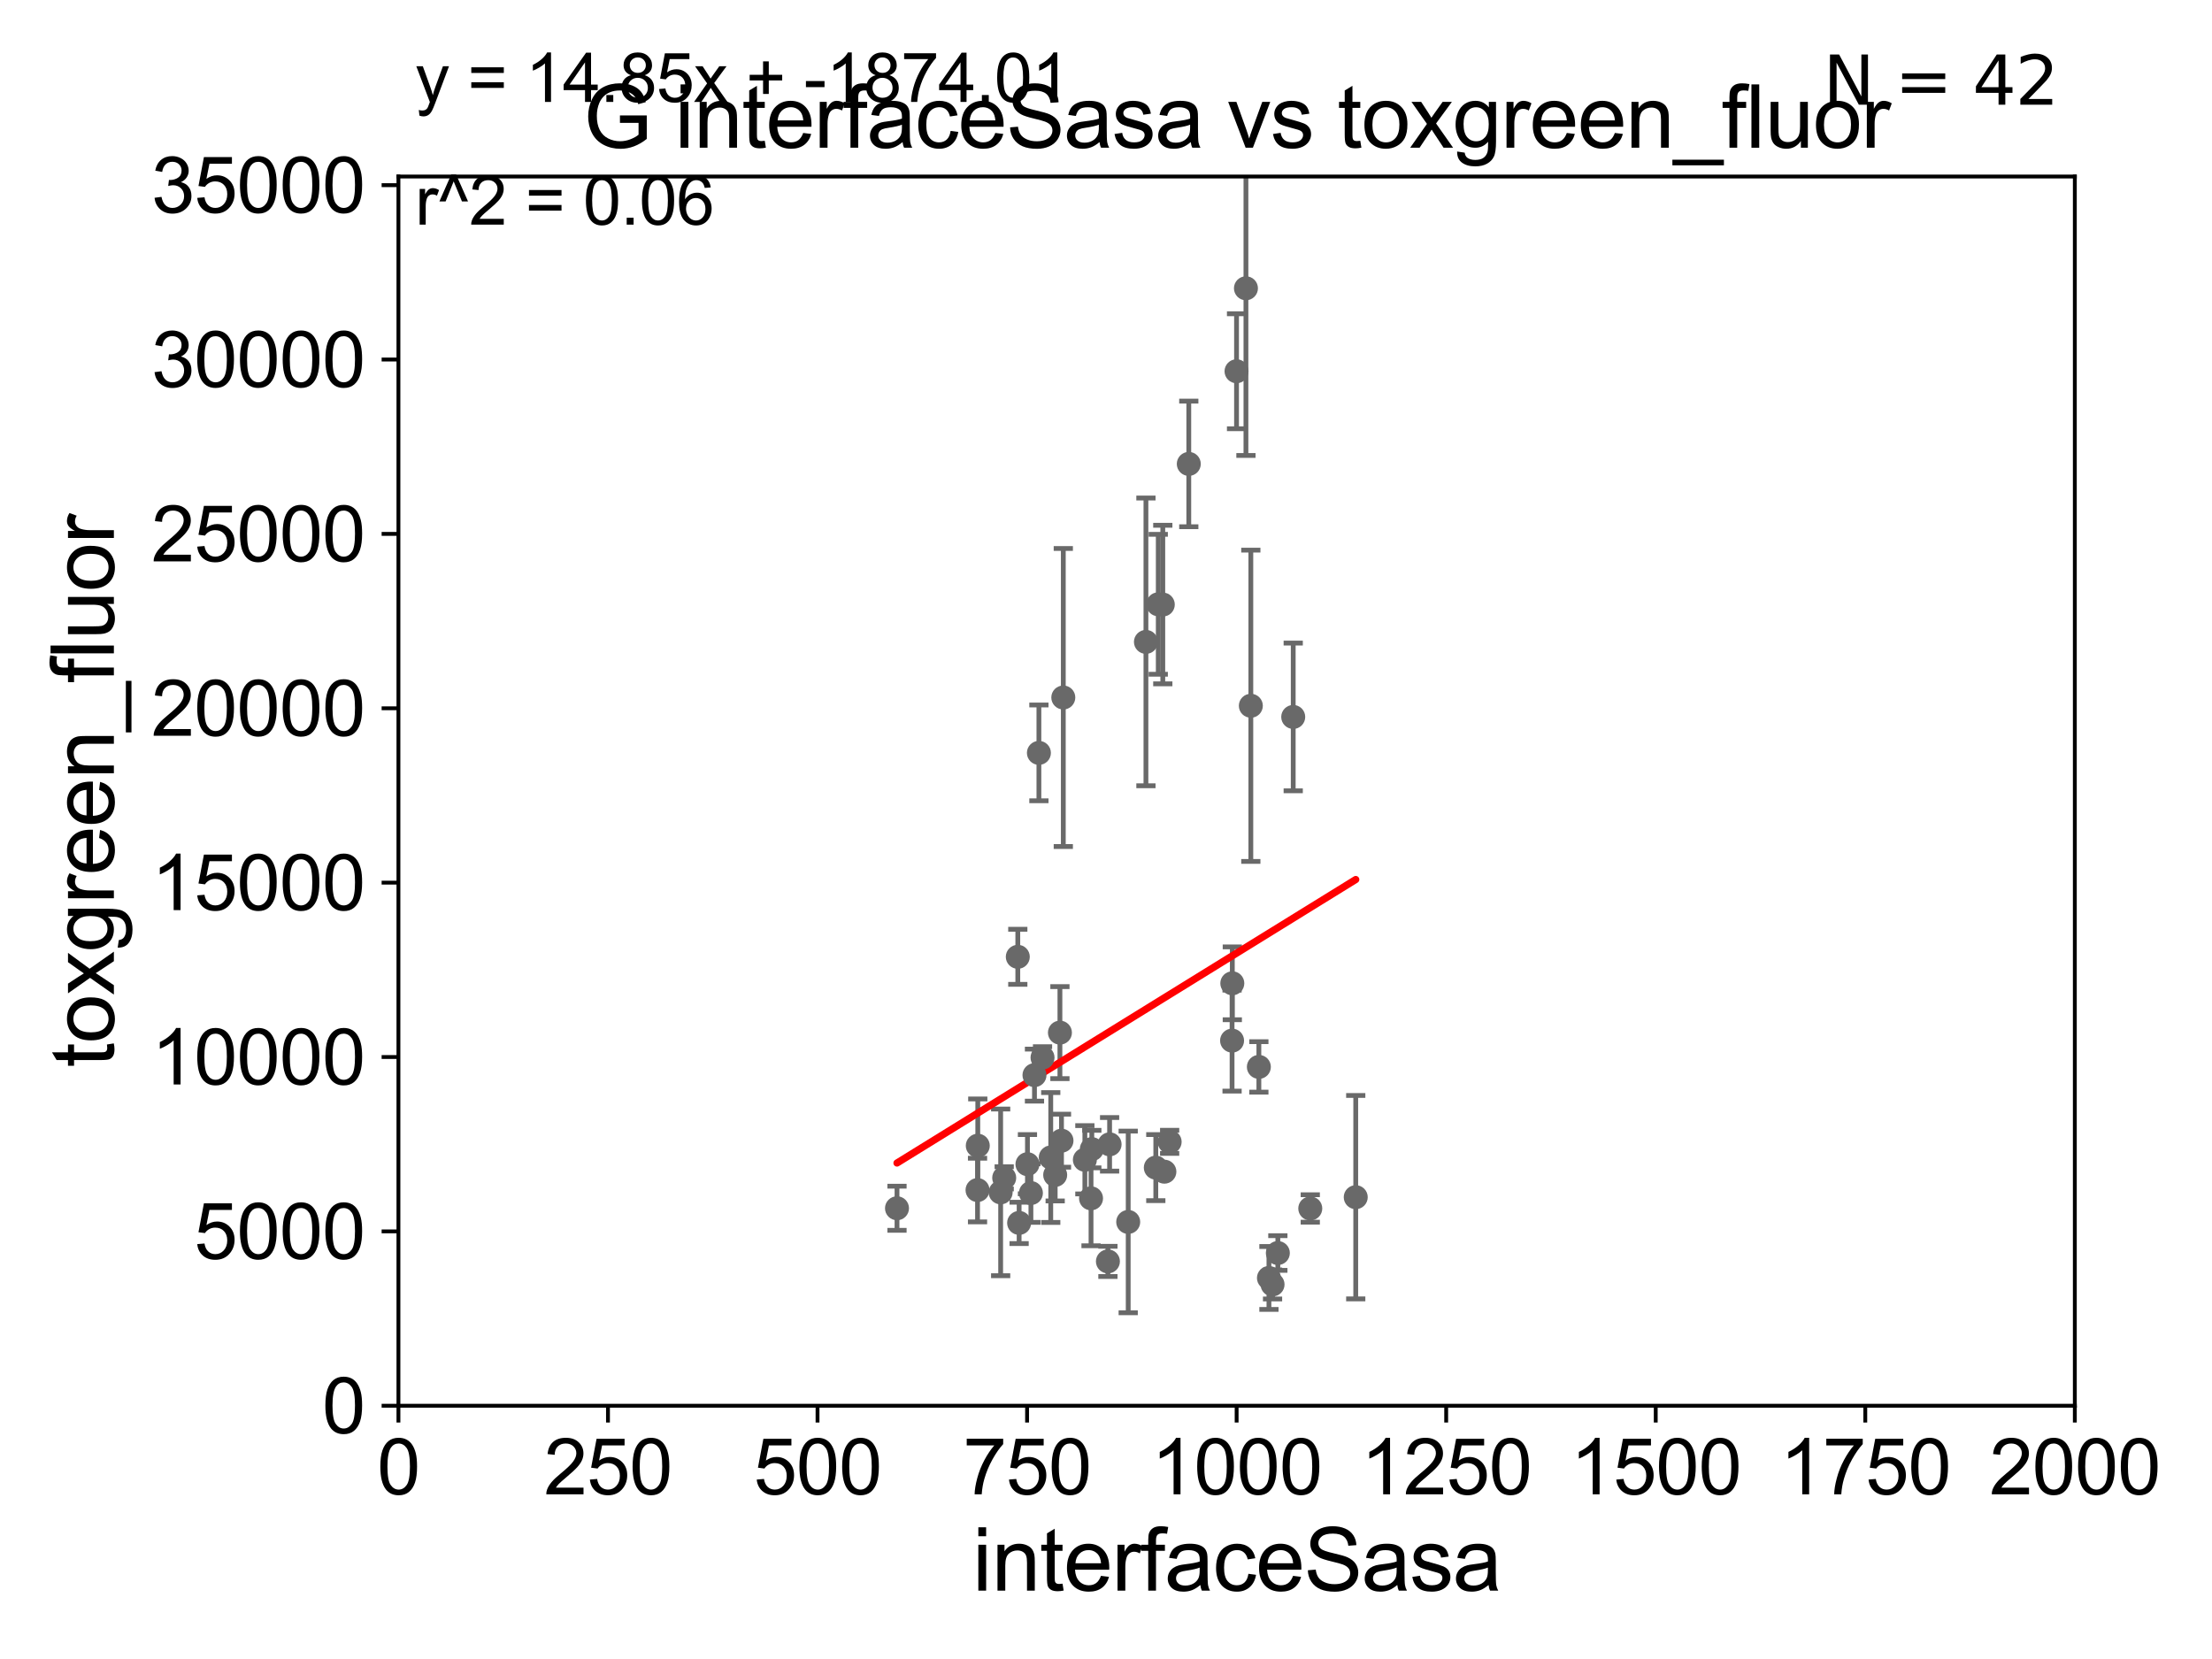<?xml version="1.0" encoding="utf-8" standalone="no"?>
<!DOCTYPE svg PUBLIC "-//W3C//DTD SVG 1.1//EN"
  "http://www.w3.org/Graphics/SVG/1.1/DTD/svg11.dtd">
<svg xmlns:xlink="http://www.w3.org/1999/xlink" width="460.8pt" height="345.6pt" viewBox="0 0 460.8 345.6" xmlns="http://www.w3.org/2000/svg" version="1.1">
 <defs>
  <style type="text/css">*{stroke-linejoin: round; stroke-linecap: butt}</style>
 </defs>
 <g id="figure_1">
  <g id="patch_1">
   <path d="M 0 345.6 
L 460.8 345.6 
L 460.8 0 
L 0 0 
z
" style="fill: #ffffff"/>
  </g>
  <g id="axes_1">
   <g id="patch_2">
    <path d="M 83 292.84 
L 432.225 292.84 
L 432.225 36.775 
L 83 36.775 
z
" style="fill: #ffffff"/>
   </g>
   <g id="PathCollection_1">
    <defs>
     <path id="m454ecd8ca2" d="M 0 1.118 
C 0.297 1.118 0.581 1 0.791 0.791 
C 1 0.581 1.118 0.297 1.118 0 
C 1.118 -0.297 1 -0.581 0.791 -0.791 
C 0.581 -1 0.297 -1.118 0 -1.118 
C -0.297 -1.118 -0.581 -1 -0.791 -0.791 
C -1 -0.581 -1.118 -0.297 -1.118 0 
C -1.118 0.297 -1 0.581 -0.791 0.791 
C -0.581 1 -0.297 1.118 0 1.118 
z
" style="stroke: #696969"/>
    </defs>
    <g clip-path="url(#pa3a1a25a31)">
     <use xlink:href="#m454ecd8ca2" x="269.402" y="149.352" style="fill: #696969; stroke: #696969"/>
     <use xlink:href="#m454ecd8ca2" x="203.638" y="247.912" style="fill: #696969; stroke: #696969"/>
     <use xlink:href="#m454ecd8ca2" x="231.15" y="238.386" style="fill: #696969; stroke: #696969"/>
     <use xlink:href="#m454ecd8ca2" x="260.572" y="147.023" style="fill: #696969; stroke: #696969"/>
     <use xlink:href="#m454ecd8ca2" x="242.563" y="244.082" style="fill: #696969; stroke: #696969"/>
     <use xlink:href="#m454ecd8ca2" x="282.425" y="249.395" style="fill: #696969; stroke: #696969"/>
     <use xlink:href="#m454ecd8ca2" x="221.506" y="145.302" style="fill: #696969; stroke: #696969"/>
     <use xlink:href="#m454ecd8ca2" x="235.026" y="254.553" style="fill: #696969; stroke: #696969"/>
     <use xlink:href="#m454ecd8ca2" x="219.814" y="244.763" style="fill: #696969; stroke: #696969"/>
     <use xlink:href="#m454ecd8ca2" x="257.593" y="77.339" style="fill: #696969; stroke: #696969"/>
     <use xlink:href="#m454ecd8ca2" x="212.026" y="199.322" style="fill: #696969; stroke: #696969"/>
     <use xlink:href="#m454ecd8ca2" x="241.288" y="125.886" style="fill: #696969; stroke: #696969"/>
     <use xlink:href="#m454ecd8ca2" x="225.997" y="241.603" style="fill: #696969; stroke: #696969"/>
     <use xlink:href="#m454ecd8ca2" x="214.038" y="242.52" style="fill: #696969; stroke: #696969"/>
     <use xlink:href="#m454ecd8ca2" x="220.802" y="215.115" style="fill: #696969; stroke: #696969"/>
     <use xlink:href="#m454ecd8ca2" x="264.344" y="266.224" style="fill: #696969; stroke: #696969"/>
     <use xlink:href="#m454ecd8ca2" x="240.775" y="243.238" style="fill: #696969; stroke: #696969"/>
     <use xlink:href="#m454ecd8ca2" x="218.89" y="241.129" style="fill: #696969; stroke: #696969"/>
     <use xlink:href="#m454ecd8ca2" x="230.799" y="262.775" style="fill: #696969; stroke: #696969"/>
     <use xlink:href="#m454ecd8ca2" x="265.095" y="267.577" style="fill: #696969; stroke: #696969"/>
     <use xlink:href="#m454ecd8ca2" x="256.713" y="204.84" style="fill: #696969; stroke: #696969"/>
     <use xlink:href="#m454ecd8ca2" x="262.245" y="222.257" style="fill: #696969; stroke: #696969"/>
     <use xlink:href="#m454ecd8ca2" x="214.757" y="248.535" style="fill: #696969; stroke: #696969"/>
     <use xlink:href="#m454ecd8ca2" x="212.302" y="254.754" style="fill: #696969; stroke: #696969"/>
     <use xlink:href="#m454ecd8ca2" x="186.861" y="251.703" style="fill: #696969; stroke: #696969"/>
     <use xlink:href="#m454ecd8ca2" x="217.177" y="220.313" style="fill: #696969; stroke: #696969"/>
     <use xlink:href="#m454ecd8ca2" x="243.659" y="237.866" style="fill: #696969; stroke: #696969"/>
     <use xlink:href="#m454ecd8ca2" x="221.129" y="237.626" style="fill: #696969; stroke: #696969"/>
     <use xlink:href="#m454ecd8ca2" x="227.282" y="249.635" style="fill: #696969; stroke: #696969"/>
     <use xlink:href="#m454ecd8ca2" x="216.423" y="156.841" style="fill: #696969; stroke: #696969"/>
     <use xlink:href="#m454ecd8ca2" x="256.663" y="216.78" style="fill: #696969; stroke: #696969"/>
     <use xlink:href="#m454ecd8ca2" x="215.501" y="223.968" style="fill: #696969; stroke: #696969"/>
     <use xlink:href="#m454ecd8ca2" x="272.954" y="251.745" style="fill: #696969; stroke: #696969"/>
     <use xlink:href="#m454ecd8ca2" x="208.454" y="248.393" style="fill: #696969; stroke: #696969"/>
     <use xlink:href="#m454ecd8ca2" x="238.719" y="133.718" style="fill: #696969; stroke: #696969"/>
     <use xlink:href="#m454ecd8ca2" x="259.552" y="60.054" style="fill: #696969; stroke: #696969"/>
     <use xlink:href="#m454ecd8ca2" x="203.69" y="238.669" style="fill: #696969; stroke: #696969"/>
     <use xlink:href="#m454ecd8ca2" x="209.194" y="245.369" style="fill: #696969; stroke: #696969"/>
     <use xlink:href="#m454ecd8ca2" x="247.647" y="96.642" style="fill: #696969; stroke: #696969"/>
     <use xlink:href="#m454ecd8ca2" x="227.445" y="239.38" style="fill: #696969; stroke: #696969"/>
     <use xlink:href="#m454ecd8ca2" x="242.231" y="125.939" style="fill: #696969; stroke: #696969"/>
     <use xlink:href="#m454ecd8ca2" x="266.2" y="261.029" style="fill: #696969; stroke: #696969"/>
    </g>
   </g>
   <g id="matplotlib.axis_1">
    <g id="xtick_1">
     <g id="line2d_1">
      <defs>
       <path id="m0685cedd7b" d="M 0 0 
L 0 3.5 
" style="stroke: #000000; stroke-width: 0.8"/>
      </defs>
      <g>
       <use xlink:href="#m0685cedd7b" x="83" y="292.84" style="stroke: #000000; stroke-width: 0.8"/>
      </g>
     </g>
     <g id="text_1">
      <!-- 0 -->
      <g transform="translate(78.551 311.293)scale(0.16 -0.16)">
       <defs>
        <path id="ArialMT-30" d="M 266 2259 
Q 266 3072 433 3567 
Q 600 4063 929 4331 
Q 1259 4600 1759 4600 
Q 2128 4600 2406 4451 
Q 2684 4303 2865 4023 
Q 3047 3744 3150 3342 
Q 3253 2941 3253 2259 
Q 3253 1453 3087 958 
Q 2922 463 2592 192 
Q 2263 -78 1759 -78 
Q 1097 -78 719 397 
Q 266 969 266 2259 
z
M 844 2259 
Q 844 1131 1108 757 
Q 1372 384 1759 384 
Q 2147 384 2411 759 
Q 2675 1134 2675 2259 
Q 2675 3391 2411 3762 
Q 2147 4134 1753 4134 
Q 1366 4134 1134 3806 
Q 844 3388 844 2259 
z
" transform="scale(0.016)"/>
       </defs>
       <use xlink:href="#ArialMT-30"/>
      </g>
     </g>
    </g>
    <g id="xtick_2">
     <g id="line2d_2">
      <g>
       <use xlink:href="#m0685cedd7b" x="126.653" y="292.84" style="stroke: #000000; stroke-width: 0.8"/>
      </g>
     </g>
     <g id="text_2">
      <!-- 250 -->
      <g transform="translate(113.307 311.293)scale(0.16 -0.16)">
       <defs>
        <path id="ArialMT-32" d="M 3222 541 
L 3222 0 
L 194 0 
Q 188 203 259 391 
Q 375 700 629 1000 
Q 884 1300 1366 1694 
Q 2113 2306 2375 2664 
Q 2638 3022 2638 3341 
Q 2638 3675 2398 3904 
Q 2159 4134 1775 4134 
Q 1369 4134 1125 3890 
Q 881 3647 878 3216 
L 300 3275 
Q 359 3922 746 4261 
Q 1134 4600 1788 4600 
Q 2447 4600 2831 4234 
Q 3216 3869 3216 3328 
Q 3216 3053 3103 2787 
Q 2991 2522 2730 2228 
Q 2469 1934 1863 1422 
Q 1356 997 1212 845 
Q 1069 694 975 541 
L 3222 541 
z
" transform="scale(0.016)"/>
        <path id="ArialMT-35" d="M 266 1200 
L 856 1250 
Q 922 819 1161 601 
Q 1400 384 1738 384 
Q 2144 384 2425 690 
Q 2706 997 2706 1503 
Q 2706 1984 2436 2262 
Q 2166 2541 1728 2541 
Q 1456 2541 1237 2417 
Q 1019 2294 894 2097 
L 366 2166 
L 809 4519 
L 3088 4519 
L 3088 3981 
L 1259 3981 
L 1013 2750 
Q 1425 3038 1878 3038 
Q 2478 3038 2890 2622 
Q 3303 2206 3303 1553 
Q 3303 931 2941 478 
Q 2500 -78 1738 -78 
Q 1113 -78 717 272 
Q 322 622 266 1200 
z
" transform="scale(0.016)"/>
       </defs>
       <use xlink:href="#ArialMT-32"/>
       <use xlink:href="#ArialMT-35" x="55.615"/>
       <use xlink:href="#ArialMT-30" x="111.23"/>
      </g>
     </g>
    </g>
    <g id="xtick_3">
     <g id="line2d_3">
      <g>
       <use xlink:href="#m0685cedd7b" x="170.306" y="292.84" style="stroke: #000000; stroke-width: 0.8"/>
      </g>
     </g>
     <g id="text_3">
      <!-- 500 -->
      <g transform="translate(156.96 311.293)scale(0.16 -0.16)">
       <use xlink:href="#ArialMT-35"/>
       <use xlink:href="#ArialMT-30" x="55.615"/>
       <use xlink:href="#ArialMT-30" x="111.23"/>
      </g>
     </g>
    </g>
    <g id="xtick_4">
     <g id="line2d_4">
      <g>
       <use xlink:href="#m0685cedd7b" x="213.959" y="292.84" style="stroke: #000000; stroke-width: 0.8"/>
      </g>
     </g>
     <g id="text_4">
      <!-- 750 -->
      <g transform="translate(200.613 311.293)scale(0.16 -0.16)">
       <defs>
        <path id="ArialMT-37" d="M 303 3981 
L 303 4522 
L 3269 4522 
L 3269 4084 
Q 2831 3619 2401 2847 
Q 1972 2075 1738 1259 
Q 1569 684 1522 0 
L 944 0 
Q 953 541 1156 1306 
Q 1359 2072 1739 2783 
Q 2119 3494 2547 3981 
L 303 3981 
z
" transform="scale(0.016)"/>
       </defs>
       <use xlink:href="#ArialMT-37"/>
       <use xlink:href="#ArialMT-35" x="55.615"/>
       <use xlink:href="#ArialMT-30" x="111.23"/>
      </g>
     </g>
    </g>
    <g id="xtick_5">
     <g id="line2d_5">
      <g>
       <use xlink:href="#m0685cedd7b" x="257.613" y="292.84" style="stroke: #000000; stroke-width: 0.8"/>
      </g>
     </g>
     <g id="text_5">
      <!-- 1000 -->
      <g transform="translate(239.817 311.293)scale(0.16 -0.16)">
       <defs>
        <path id="ArialMT-31" d="M 2384 0 
L 1822 0 
L 1822 3584 
Q 1619 3391 1289 3197 
Q 959 3003 697 2906 
L 697 3450 
Q 1169 3672 1522 3987 
Q 1875 4303 2022 4600 
L 2384 4600 
L 2384 0 
z
" transform="scale(0.016)"/>
       </defs>
       <use xlink:href="#ArialMT-31"/>
       <use xlink:href="#ArialMT-30" x="55.615"/>
       <use xlink:href="#ArialMT-30" x="111.23"/>
       <use xlink:href="#ArialMT-30" x="166.846"/>
      </g>
     </g>
    </g>
    <g id="xtick_6">
     <g id="line2d_6">
      <g>
       <use xlink:href="#m0685cedd7b" x="301.266" y="292.84" style="stroke: #000000; stroke-width: 0.8"/>
      </g>
     </g>
     <g id="text_6">
      <!-- 1250 -->
      <g transform="translate(283.471 311.293)scale(0.16 -0.16)">
       <use xlink:href="#ArialMT-31"/>
       <use xlink:href="#ArialMT-32" x="55.615"/>
       <use xlink:href="#ArialMT-35" x="111.23"/>
       <use xlink:href="#ArialMT-30" x="166.846"/>
      </g>
     </g>
    </g>
    <g id="xtick_7">
     <g id="line2d_7">
      <g>
       <use xlink:href="#m0685cedd7b" x="344.919" y="292.84" style="stroke: #000000; stroke-width: 0.8"/>
      </g>
     </g>
     <g id="text_7">
      <!-- 1500 -->
      <g transform="translate(327.124 311.293)scale(0.16 -0.16)">
       <use xlink:href="#ArialMT-31"/>
       <use xlink:href="#ArialMT-35" x="55.615"/>
       <use xlink:href="#ArialMT-30" x="111.23"/>
       <use xlink:href="#ArialMT-30" x="166.846"/>
      </g>
     </g>
    </g>
    <g id="xtick_8">
     <g id="line2d_8">
      <g>
       <use xlink:href="#m0685cedd7b" x="388.572" y="292.84" style="stroke: #000000; stroke-width: 0.8"/>
      </g>
     </g>
     <g id="text_8">
      <!-- 1750 -->
      <g transform="translate(370.777 311.293)scale(0.16 -0.16)">
       <use xlink:href="#ArialMT-31"/>
       <use xlink:href="#ArialMT-37" x="55.615"/>
       <use xlink:href="#ArialMT-35" x="111.23"/>
       <use xlink:href="#ArialMT-30" x="166.846"/>
      </g>
     </g>
    </g>
    <g id="xtick_9">
     <g id="line2d_9">
      <g>
       <use xlink:href="#m0685cedd7b" x="432.225" y="292.84" style="stroke: #000000; stroke-width: 0.8"/>
      </g>
     </g>
     <g id="text_9">
      <!-- 2000 -->
      <g transform="translate(414.43 311.293)scale(0.16 -0.16)">
       <use xlink:href="#ArialMT-32"/>
       <use xlink:href="#ArialMT-30" x="55.615"/>
       <use xlink:href="#ArialMT-30" x="111.23"/>
       <use xlink:href="#ArialMT-30" x="166.846"/>
      </g>
     </g>
    </g>
    <g id="text_10">
     <!-- interfaceSasa -->
     <g transform="translate(202.583 331.357)scale(0.18 -0.18)">
      <defs>
       <path id="ArialMT-69" d="M 425 3934 
L 425 4581 
L 988 4581 
L 988 3934 
L 425 3934 
z
M 425 0 
L 425 3319 
L 988 3319 
L 988 0 
L 425 0 
z
" transform="scale(0.016)"/>
       <path id="ArialMT-6e" d="M 422 0 
L 422 3319 
L 928 3319 
L 928 2847 
Q 1294 3394 1984 3394 
Q 2284 3394 2536 3286 
Q 2788 3178 2913 3003 
Q 3038 2828 3088 2588 
Q 3119 2431 3119 2041 
L 3119 0 
L 2556 0 
L 2556 2019 
Q 2556 2363 2490 2533 
Q 2425 2703 2258 2804 
Q 2091 2906 1866 2906 
Q 1506 2906 1245 2678 
Q 984 2450 984 1813 
L 984 0 
L 422 0 
z
" transform="scale(0.016)"/>
       <path id="ArialMT-74" d="M 1650 503 
L 1731 6 
Q 1494 -44 1306 -44 
Q 1000 -44 831 53 
Q 663 150 594 308 
Q 525 466 525 972 
L 525 2881 
L 113 2881 
L 113 3319 
L 525 3319 
L 525 4141 
L 1084 4478 
L 1084 3319 
L 1650 3319 
L 1650 2881 
L 1084 2881 
L 1084 941 
Q 1084 700 1114 631 
Q 1144 563 1211 522 
Q 1278 481 1403 481 
Q 1497 481 1650 503 
z
" transform="scale(0.016)"/>
       <path id="ArialMT-65" d="M 2694 1069 
L 3275 997 
Q 3138 488 2766 206 
Q 2394 -75 1816 -75 
Q 1088 -75 661 373 
Q 234 822 234 1631 
Q 234 2469 665 2931 
Q 1097 3394 1784 3394 
Q 2450 3394 2872 2941 
Q 3294 2488 3294 1666 
Q 3294 1616 3291 1516 
L 816 1516 
Q 847 969 1125 678 
Q 1403 388 1819 388 
Q 2128 388 2347 550 
Q 2566 713 2694 1069 
z
M 847 1978 
L 2700 1978 
Q 2663 2397 2488 2606 
Q 2219 2931 1791 2931 
Q 1403 2931 1139 2672 
Q 875 2413 847 1978 
z
" transform="scale(0.016)"/>
       <path id="ArialMT-72" d="M 416 0 
L 416 3319 
L 922 3319 
L 922 2816 
Q 1116 3169 1280 3281 
Q 1444 3394 1641 3394 
Q 1925 3394 2219 3213 
L 2025 2691 
Q 1819 2813 1613 2813 
Q 1428 2813 1281 2702 
Q 1134 2591 1072 2394 
Q 978 2094 978 1738 
L 978 0 
L 416 0 
z
" transform="scale(0.016)"/>
       <path id="ArialMT-66" d="M 556 0 
L 556 2881 
L 59 2881 
L 59 3319 
L 556 3319 
L 556 3672 
Q 556 4006 616 4169 
Q 697 4388 901 4523 
Q 1106 4659 1475 4659 
Q 1713 4659 2000 4603 
L 1916 4113 
Q 1741 4144 1584 4144 
Q 1328 4144 1222 4034 
Q 1116 3925 1116 3625 
L 1116 3319 
L 1763 3319 
L 1763 2881 
L 1116 2881 
L 1116 0 
L 556 0 
z
" transform="scale(0.016)"/>
       <path id="ArialMT-61" d="M 2588 409 
Q 2275 144 1986 34 
Q 1697 -75 1366 -75 
Q 819 -75 525 192 
Q 231 459 231 875 
Q 231 1119 342 1320 
Q 453 1522 633 1644 
Q 813 1766 1038 1828 
Q 1203 1872 1538 1913 
Q 2219 1994 2541 2106 
Q 2544 2222 2544 2253 
Q 2544 2597 2384 2738 
Q 2169 2928 1744 2928 
Q 1347 2928 1158 2789 
Q 969 2650 878 2297 
L 328 2372 
Q 403 2725 575 2942 
Q 747 3159 1072 3276 
Q 1397 3394 1825 3394 
Q 2250 3394 2515 3294 
Q 2781 3194 2906 3042 
Q 3031 2891 3081 2659 
Q 3109 2516 3109 2141 
L 3109 1391 
Q 3109 606 3145 398 
Q 3181 191 3288 0 
L 2700 0 
Q 2613 175 2588 409 
z
M 2541 1666 
Q 2234 1541 1622 1453 
Q 1275 1403 1131 1340 
Q 988 1278 909 1158 
Q 831 1038 831 891 
Q 831 666 1001 516 
Q 1172 366 1500 366 
Q 1825 366 2078 508 
Q 2331 650 2450 897 
Q 2541 1088 2541 1459 
L 2541 1666 
z
" transform="scale(0.016)"/>
       <path id="ArialMT-63" d="M 2588 1216 
L 3141 1144 
Q 3050 572 2676 248 
Q 2303 -75 1759 -75 
Q 1078 -75 664 370 
Q 250 816 250 1647 
Q 250 2184 428 2587 
Q 606 2991 970 3192 
Q 1334 3394 1763 3394 
Q 2303 3394 2647 3120 
Q 2991 2847 3088 2344 
L 2541 2259 
Q 2463 2594 2264 2762 
Q 2066 2931 1784 2931 
Q 1359 2931 1093 2626 
Q 828 2322 828 1663 
Q 828 994 1084 691 
Q 1341 388 1753 388 
Q 2084 388 2306 591 
Q 2528 794 2588 1216 
z
" transform="scale(0.016)"/>
       <path id="ArialMT-53" d="M 288 1472 
L 859 1522 
Q 900 1178 1048 958 
Q 1197 738 1509 602 
Q 1822 466 2213 466 
Q 2559 466 2825 569 
Q 3091 672 3220 851 
Q 3350 1031 3350 1244 
Q 3350 1459 3225 1620 
Q 3100 1781 2813 1891 
Q 2628 1963 1997 2114 
Q 1366 2266 1113 2400 
Q 784 2572 623 2826 
Q 463 3081 463 3397 
Q 463 3744 659 4045 
Q 856 4347 1234 4503 
Q 1613 4659 2075 4659 
Q 2584 4659 2973 4495 
Q 3363 4331 3572 4012 
Q 3781 3694 3797 3291 
L 3216 3247 
Q 3169 3681 2898 3903 
Q 2628 4125 2100 4125 
Q 1550 4125 1298 3923 
Q 1047 3722 1047 3438 
Q 1047 3191 1225 3031 
Q 1400 2872 2139 2705 
Q 2878 2538 3153 2413 
Q 3553 2228 3743 1945 
Q 3934 1663 3934 1294 
Q 3934 928 3725 604 
Q 3516 281 3123 101 
Q 2731 -78 2241 -78 
Q 1619 -78 1198 103 
Q 778 284 539 648 
Q 300 1013 288 1472 
z
" transform="scale(0.016)"/>
       <path id="ArialMT-73" d="M 197 991 
L 753 1078 
Q 800 744 1014 566 
Q 1228 388 1613 388 
Q 2000 388 2187 545 
Q 2375 703 2375 916 
Q 2375 1106 2209 1216 
Q 2094 1291 1634 1406 
Q 1016 1563 777 1677 
Q 538 1791 414 1992 
Q 291 2194 291 2438 
Q 291 2659 392 2848 
Q 494 3038 669 3163 
Q 800 3259 1026 3326 
Q 1253 3394 1513 3394 
Q 1903 3394 2198 3281 
Q 2494 3169 2634 2976 
Q 2775 2784 2828 2463 
L 2278 2388 
Q 2241 2644 2061 2787 
Q 1881 2931 1553 2931 
Q 1166 2931 1000 2803 
Q 834 2675 834 2503 
Q 834 2394 903 2306 
Q 972 2216 1119 2156 
Q 1203 2125 1616 2013 
Q 2213 1853 2448 1751 
Q 2684 1650 2818 1456 
Q 2953 1263 2953 975 
Q 2953 694 2789 445 
Q 2625 197 2315 61 
Q 2006 -75 1616 -75 
Q 969 -75 630 194 
Q 291 463 197 991 
z
" transform="scale(0.016)"/>
      </defs>
      <use xlink:href="#ArialMT-69"/>
      <use xlink:href="#ArialMT-6e" x="22.217"/>
      <use xlink:href="#ArialMT-74" x="77.832"/>
      <use xlink:href="#ArialMT-65" x="105.615"/>
      <use xlink:href="#ArialMT-72" x="161.23"/>
      <use xlink:href="#ArialMT-66" x="194.531"/>
      <use xlink:href="#ArialMT-61" x="222.314"/>
      <use xlink:href="#ArialMT-63" x="277.93"/>
      <use xlink:href="#ArialMT-65" x="327.93"/>
      <use xlink:href="#ArialMT-53" x="383.545"/>
      <use xlink:href="#ArialMT-61" x="450.244"/>
      <use xlink:href="#ArialMT-73" x="505.859"/>
      <use xlink:href="#ArialMT-61" x="555.859"/>
     </g>
    </g>
   </g>
   <g id="matplotlib.axis_2">
    <g id="ytick_1">
     <g id="line2d_10">
      <defs>
       <path id="m6c6b305002" d="M 0 0 
L -3.5 0 
" style="stroke: #000000; stroke-width: 0.8"/>
      </defs>
      <g>
       <use xlink:href="#m6c6b305002" x="83" y="292.84" style="stroke: #000000; stroke-width: 0.8"/>
      </g>
     </g>
     <g id="text_11">
      <!-- 0 -->
      <g transform="translate(67.103 298.566)scale(0.16 -0.16)">
       <use xlink:href="#ArialMT-30"/>
      </g>
     </g>
    </g>
    <g id="ytick_2">
     <g id="line2d_11">
      <g>
       <use xlink:href="#m6c6b305002" x="83" y="256.516" style="stroke: #000000; stroke-width: 0.8"/>
      </g>
     </g>
     <g id="text_12">
      <!-- 5000 -->
      <g transform="translate(40.41 262.242)scale(0.16 -0.16)">
       <use xlink:href="#ArialMT-35"/>
       <use xlink:href="#ArialMT-30" x="55.615"/>
       <use xlink:href="#ArialMT-30" x="111.23"/>
       <use xlink:href="#ArialMT-30" x="166.846"/>
      </g>
     </g>
    </g>
    <g id="ytick_3">
     <g id="line2d_12">
      <g>
       <use xlink:href="#m6c6b305002" x="83" y="220.192" style="stroke: #000000; stroke-width: 0.8"/>
      </g>
     </g>
     <g id="text_13">
      <!-- 10000 -->
      <g transform="translate(31.512 225.918)scale(0.16 -0.16)">
       <use xlink:href="#ArialMT-31"/>
       <use xlink:href="#ArialMT-30" x="55.615"/>
       <use xlink:href="#ArialMT-30" x="111.23"/>
       <use xlink:href="#ArialMT-30" x="166.846"/>
       <use xlink:href="#ArialMT-30" x="222.461"/>
      </g>
     </g>
    </g>
    <g id="ytick_4">
     <g id="line2d_13">
      <g>
       <use xlink:href="#m6c6b305002" x="83" y="183.867" style="stroke: #000000; stroke-width: 0.8"/>
      </g>
     </g>
     <g id="text_14">
      <!-- 15000 -->
      <g transform="translate(31.512 189.594)scale(0.16 -0.16)">
       <use xlink:href="#ArialMT-31"/>
       <use xlink:href="#ArialMT-35" x="55.615"/>
       <use xlink:href="#ArialMT-30" x="111.23"/>
       <use xlink:href="#ArialMT-30" x="166.846"/>
       <use xlink:href="#ArialMT-30" x="222.461"/>
      </g>
     </g>
    </g>
    <g id="ytick_5">
     <g id="line2d_14">
      <g>
       <use xlink:href="#m6c6b305002" x="83" y="147.543" style="stroke: #000000; stroke-width: 0.8"/>
      </g>
     </g>
     <g id="text_15">
      <!-- 20000 -->
      <g transform="translate(31.512 153.27)scale(0.16 -0.16)">
       <use xlink:href="#ArialMT-32"/>
       <use xlink:href="#ArialMT-30" x="55.615"/>
       <use xlink:href="#ArialMT-30" x="111.23"/>
       <use xlink:href="#ArialMT-30" x="166.846"/>
       <use xlink:href="#ArialMT-30" x="222.461"/>
      </g>
     </g>
    </g>
    <g id="ytick_6">
     <g id="line2d_15">
      <g>
       <use xlink:href="#m6c6b305002" x="83" y="111.219" style="stroke: #000000; stroke-width: 0.8"/>
      </g>
     </g>
     <g id="text_16">
      <!-- 25000 -->
      <g transform="translate(31.512 116.945)scale(0.16 -0.16)">
       <use xlink:href="#ArialMT-32"/>
       <use xlink:href="#ArialMT-35" x="55.615"/>
       <use xlink:href="#ArialMT-30" x="111.23"/>
       <use xlink:href="#ArialMT-30" x="166.846"/>
       <use xlink:href="#ArialMT-30" x="222.461"/>
      </g>
     </g>
    </g>
    <g id="ytick_7">
     <g id="line2d_16">
      <g>
       <use xlink:href="#m6c6b305002" x="83" y="74.895" style="stroke: #000000; stroke-width: 0.8"/>
      </g>
     </g>
     <g id="text_17">
      <!-- 30000 -->
      <g transform="translate(31.512 80.621)scale(0.16 -0.16)">
       <defs>
        <path id="ArialMT-33" d="M 269 1209 
L 831 1284 
Q 928 806 1161 595 
Q 1394 384 1728 384 
Q 2125 384 2398 659 
Q 2672 934 2672 1341 
Q 2672 1728 2419 1979 
Q 2166 2231 1775 2231 
Q 1616 2231 1378 2169 
L 1441 2663 
Q 1497 2656 1531 2656 
Q 1891 2656 2178 2843 
Q 2466 3031 2466 3422 
Q 2466 3731 2256 3934 
Q 2047 4138 1716 4138 
Q 1388 4138 1169 3931 
Q 950 3725 888 3313 
L 325 3413 
Q 428 3978 793 4289 
Q 1159 4600 1703 4600 
Q 2078 4600 2393 4439 
Q 2709 4278 2876 4000 
Q 3044 3722 3044 3409 
Q 3044 3113 2884 2869 
Q 2725 2625 2413 2481 
Q 2819 2388 3044 2092 
Q 3269 1797 3269 1353 
Q 3269 753 2831 336 
Q 2394 -81 1725 -81 
Q 1122 -81 723 278 
Q 325 638 269 1209 
z
" transform="scale(0.016)"/>
       </defs>
       <use xlink:href="#ArialMT-33"/>
       <use xlink:href="#ArialMT-30" x="55.615"/>
       <use xlink:href="#ArialMT-30" x="111.23"/>
       <use xlink:href="#ArialMT-30" x="166.846"/>
       <use xlink:href="#ArialMT-30" x="222.461"/>
      </g>
     </g>
    </g>
    <g id="ytick_8">
     <g id="line2d_17">
      <g>
       <use xlink:href="#m6c6b305002" x="83" y="38.571" style="stroke: #000000; stroke-width: 0.8"/>
      </g>
     </g>
     <g id="text_18">
      <!-- 35000 -->
      <g transform="translate(31.512 44.297)scale(0.16 -0.16)">
       <use xlink:href="#ArialMT-33"/>
       <use xlink:href="#ArialMT-35" x="55.615"/>
       <use xlink:href="#ArialMT-30" x="111.23"/>
       <use xlink:href="#ArialMT-30" x="166.846"/>
       <use xlink:href="#ArialMT-30" x="222.461"/>
      </g>
     </g>
    </g>
    <g id="text_19">
     <!-- toxgreen_fluor -->
     <g transform="translate(23.724 222.34)rotate(-90)scale(0.18 -0.18)">
      <defs>
       <path id="ArialMT-6f" d="M 213 1659 
Q 213 2581 725 3025 
Q 1153 3394 1769 3394 
Q 2453 3394 2887 2945 
Q 3322 2497 3322 1706 
Q 3322 1066 3130 698 
Q 2938 331 2570 128 
Q 2203 -75 1769 -75 
Q 1072 -75 642 372 
Q 213 819 213 1659 
z
M 791 1659 
Q 791 1022 1069 705 
Q 1347 388 1769 388 
Q 2188 388 2466 706 
Q 2744 1025 2744 1678 
Q 2744 2294 2464 2611 
Q 2184 2928 1769 2928 
Q 1347 2928 1069 2612 
Q 791 2297 791 1659 
z
" transform="scale(0.016)"/>
       <path id="ArialMT-78" d="M 47 0 
L 1259 1725 
L 138 3319 
L 841 3319 
L 1350 2541 
Q 1494 2319 1581 2169 
Q 1719 2375 1834 2534 
L 2394 3319 
L 3066 3319 
L 1919 1756 
L 3153 0 
L 2463 0 
L 1781 1031 
L 1600 1309 
L 728 0 
L 47 0 
z
" transform="scale(0.016)"/>
       <path id="ArialMT-67" d="M 319 -275 
L 866 -356 
Q 900 -609 1056 -725 
Q 1266 -881 1628 -881 
Q 2019 -881 2231 -725 
Q 2444 -569 2519 -288 
Q 2563 -116 2559 434 
Q 2191 0 1641 0 
Q 956 0 581 494 
Q 206 988 206 1678 
Q 206 2153 378 2554 
Q 550 2956 876 3175 
Q 1203 3394 1644 3394 
Q 2231 3394 2613 2919 
L 2613 3319 
L 3131 3319 
L 3131 450 
Q 3131 -325 2973 -648 
Q 2816 -972 2473 -1159 
Q 2131 -1347 1631 -1347 
Q 1038 -1347 672 -1080 
Q 306 -813 319 -275 
z
M 784 1719 
Q 784 1066 1043 766 
Q 1303 466 1694 466 
Q 2081 466 2343 764 
Q 2606 1063 2606 1700 
Q 2606 2309 2336 2618 
Q 2066 2928 1684 2928 
Q 1309 2928 1046 2623 
Q 784 2319 784 1719 
z
" transform="scale(0.016)"/>
       <path id="ArialMT-5f" d="M -97 -1272 
L -97 -866 
L 3631 -866 
L 3631 -1272 
L -97 -1272 
z
" transform="scale(0.016)"/>
       <path id="ArialMT-6c" d="M 409 0 
L 409 4581 
L 972 4581 
L 972 0 
L 409 0 
z
" transform="scale(0.016)"/>
       <path id="ArialMT-75" d="M 2597 0 
L 2597 488 
Q 2209 -75 1544 -75 
Q 1250 -75 995 37 
Q 741 150 617 320 
Q 494 491 444 738 
Q 409 903 409 1263 
L 409 3319 
L 972 3319 
L 972 1478 
Q 972 1038 1006 884 
Q 1059 663 1231 536 
Q 1403 409 1656 409 
Q 1909 409 2131 539 
Q 2353 669 2445 892 
Q 2538 1116 2538 1541 
L 2538 3319 
L 3100 3319 
L 3100 0 
L 2597 0 
z
" transform="scale(0.016)"/>
      </defs>
      <use xlink:href="#ArialMT-74"/>
      <use xlink:href="#ArialMT-6f" x="27.783"/>
      <use xlink:href="#ArialMT-78" x="83.398"/>
      <use xlink:href="#ArialMT-67" x="133.398"/>
      <use xlink:href="#ArialMT-72" x="189.014"/>
      <use xlink:href="#ArialMT-65" x="222.314"/>
      <use xlink:href="#ArialMT-65" x="277.93"/>
      <use xlink:href="#ArialMT-6e" x="333.545"/>
      <use xlink:href="#ArialMT-5f" x="389.16"/>
      <use xlink:href="#ArialMT-66" x="444.775"/>
      <use xlink:href="#ArialMT-6c" x="472.559"/>
      <use xlink:href="#ArialMT-75" x="494.775"/>
      <use xlink:href="#ArialMT-6f" x="550.391"/>
      <use xlink:href="#ArialMT-72" x="606.006"/>
     </g>
    </g>
   </g>
   <g id="LineCollection_1">
    <path d="M 269.402 164.74 
L 269.402 133.965 
" clip-path="url(#pa3a1a25a31)" style="fill: none; stroke: #696969"/>
    <path d="M 203.638 254.544 
L 203.638 241.28 
" clip-path="url(#pa3a1a25a31)" style="fill: none; stroke: #696969"/>
    <path d="M 231.15 243.968 
L 231.15 232.803 
" clip-path="url(#pa3a1a25a31)" style="fill: none; stroke: #696969"/>
    <path d="M 260.572 179.444 
L 260.572 114.602 
" clip-path="url(#pa3a1a25a31)" style="fill: none; stroke: #696969"/>
    <path d="M 242.563 244.986 
L 242.563 243.178 
" clip-path="url(#pa3a1a25a31)" style="fill: none; stroke: #696969"/>
    <path d="M 282.425 270.583 
L 282.425 228.207 
" clip-path="url(#pa3a1a25a31)" style="fill: none; stroke: #696969"/>
    <path d="M 221.506 176.343 
L 221.506 114.261 
" clip-path="url(#pa3a1a25a31)" style="fill: none; stroke: #696969"/>
    <path d="M 235.026 273.473 
L 235.026 235.632 
" clip-path="url(#pa3a1a25a31)" style="fill: none; stroke: #696969"/>
    <path d="M 219.814 250.174 
L 219.814 239.352 
" clip-path="url(#pa3a1a25a31)" style="fill: none; stroke: #696969"/>
    <path d="M 257.593 89.318 
L 257.593 65.36 
" clip-path="url(#pa3a1a25a31)" style="fill: none; stroke: #696969"/>
    <path d="M 212.026 205.059 
L 212.026 193.584 
" clip-path="url(#pa3a1a25a31)" style="fill: none; stroke: #696969"/>
    <path d="M 241.288 140.457 
L 241.288 111.314 
" clip-path="url(#pa3a1a25a31)" style="fill: none; stroke: #696969"/>
    <path d="M 225.997 248.719 
L 225.997 234.486 
" clip-path="url(#pa3a1a25a31)" style="fill: none; stroke: #696969"/>
    <path d="M 214.038 248.688 
L 214.038 236.352 
" clip-path="url(#pa3a1a25a31)" style="fill: none; stroke: #696969"/>
    <path d="M 220.802 224.7 
L 220.802 205.53 
" clip-path="url(#pa3a1a25a31)" style="fill: none; stroke: #696969"/>
    <path d="M 264.344 272.779 
L 264.344 259.668 
" clip-path="url(#pa3a1a25a31)" style="fill: none; stroke: #696969"/>
    <path d="M 240.775 250.119 
L 240.775 236.357 
" clip-path="url(#pa3a1a25a31)" style="fill: none; stroke: #696969"/>
    <path d="M 218.89 254.655 
L 218.89 227.604 
" clip-path="url(#pa3a1a25a31)" style="fill: none; stroke: #696969"/>
    <path d="M 230.799 265.922 
L 230.799 259.628 
" clip-path="url(#pa3a1a25a31)" style="fill: none; stroke: #696969"/>
    <path d="M 265.095 270.604 
L 265.095 264.55 
" clip-path="url(#pa3a1a25a31)" style="fill: none; stroke: #696969"/>
    <path d="M 256.713 212.427 
L 256.713 197.253 
" clip-path="url(#pa3a1a25a31)" style="fill: none; stroke: #696969"/>
    <path d="M 262.245 227.514 
L 262.245 216.999 
" clip-path="url(#pa3a1a25a31)" style="fill: none; stroke: #696969"/>
    <path d="M 214.757 254.642 
L 214.757 242.428 
" clip-path="url(#pa3a1a25a31)" style="fill: none; stroke: #696969"/>
    <path d="M 212.302 259.056 
L 212.302 250.451 
" clip-path="url(#pa3a1a25a31)" style="fill: none; stroke: #696969"/>
    <path d="M 186.861 256.298 
L 186.861 247.108 
" clip-path="url(#pa3a1a25a31)" style="fill: none; stroke: #696969"/>
    <path d="M 217.177 222.581 
L 217.177 218.045 
" clip-path="url(#pa3a1a25a31)" style="fill: none; stroke: #696969"/>
    <path d="M 243.659 240.273 
L 243.659 235.46 
" clip-path="url(#pa3a1a25a31)" style="fill: none; stroke: #696969"/>
    <path d="M 221.129 243.153 
L 221.129 232.099 
" clip-path="url(#pa3a1a25a31)" style="fill: none; stroke: #696969"/>
    <path d="M 227.282 259.513 
L 227.282 239.756 
" clip-path="url(#pa3a1a25a31)" style="fill: none; stroke: #696969"/>
    <path d="M 216.423 166.82 
L 216.423 146.861 
" clip-path="url(#pa3a1a25a31)" style="fill: none; stroke: #696969"/>
    <path d="M 256.663 227.297 
L 256.663 206.263 
" clip-path="url(#pa3a1a25a31)" style="fill: none; stroke: #696969"/>
    <path d="M 215.501 229.385 
L 215.501 218.552 
" clip-path="url(#pa3a1a25a31)" style="fill: none; stroke: #696969"/>
    <path d="M 272.954 254.604 
L 272.954 248.885 
" clip-path="url(#pa3a1a25a31)" style="fill: none; stroke: #696969"/>
    <path d="M 208.454 265.753 
L 208.454 231.034 
" clip-path="url(#pa3a1a25a31)" style="fill: none; stroke: #696969"/>
    <path d="M 238.719 163.689 
L 238.719 103.748 
" clip-path="url(#pa3a1a25a31)" style="fill: none; stroke: #696969"/>
    <path d="M 259.552 94.883 
L 259.552 25.225 
" clip-path="url(#pa3a1a25a31)" style="fill: none; stroke: #696969"/>
    <path d="M 203.69 248.408 
L 203.69 228.93 
" clip-path="url(#pa3a1a25a31)" style="fill: none; stroke: #696969"/>
    <path d="M 209.194 247.686 
L 209.194 243.052 
" clip-path="url(#pa3a1a25a31)" style="fill: none; stroke: #696969"/>
    <path d="M 247.647 109.725 
L 247.647 83.558 
" clip-path="url(#pa3a1a25a31)" style="fill: none; stroke: #696969"/>
    <path d="M 227.445 243.288 
L 227.445 235.471 
" clip-path="url(#pa3a1a25a31)" style="fill: none; stroke: #696969"/>
    <path d="M 242.231 142.455 
L 242.231 109.423 
" clip-path="url(#pa3a1a25a31)" style="fill: none; stroke: #696969"/>
    <path d="M 266.2 264.642 
L 266.2 257.417 
" clip-path="url(#pa3a1a25a31)" style="fill: none; stroke: #696969"/>
   </g>
   <g id="line2d_18">
    <defs>
     <path id="m4680665fc0" d="M 2 0 
L -2 -0 
" style="stroke: #696969"/>
    </defs>
    <g clip-path="url(#pa3a1a25a31)">
     <use xlink:href="#m4680665fc0" x="269.402" y="164.74" style="fill: #696969; stroke: #696969"/>
     <use xlink:href="#m4680665fc0" x="203.638" y="254.544" style="fill: #696969; stroke: #696969"/>
     <use xlink:href="#m4680665fc0" x="231.15" y="243.968" style="fill: #696969; stroke: #696969"/>
     <use xlink:href="#m4680665fc0" x="260.572" y="179.444" style="fill: #696969; stroke: #696969"/>
     <use xlink:href="#m4680665fc0" x="242.563" y="244.986" style="fill: #696969; stroke: #696969"/>
     <use xlink:href="#m4680665fc0" x="282.425" y="270.583" style="fill: #696969; stroke: #696969"/>
     <use xlink:href="#m4680665fc0" x="221.506" y="176.343" style="fill: #696969; stroke: #696969"/>
     <use xlink:href="#m4680665fc0" x="235.026" y="273.473" style="fill: #696969; stroke: #696969"/>
     <use xlink:href="#m4680665fc0" x="219.814" y="250.174" style="fill: #696969; stroke: #696969"/>
     <use xlink:href="#m4680665fc0" x="257.593" y="89.318" style="fill: #696969; stroke: #696969"/>
     <use xlink:href="#m4680665fc0" x="212.026" y="205.059" style="fill: #696969; stroke: #696969"/>
     <use xlink:href="#m4680665fc0" x="241.288" y="140.457" style="fill: #696969; stroke: #696969"/>
     <use xlink:href="#m4680665fc0" x="225.997" y="248.719" style="fill: #696969; stroke: #696969"/>
     <use xlink:href="#m4680665fc0" x="214.038" y="248.688" style="fill: #696969; stroke: #696969"/>
     <use xlink:href="#m4680665fc0" x="220.802" y="224.7" style="fill: #696969; stroke: #696969"/>
     <use xlink:href="#m4680665fc0" x="264.344" y="272.779" style="fill: #696969; stroke: #696969"/>
     <use xlink:href="#m4680665fc0" x="240.775" y="250.119" style="fill: #696969; stroke: #696969"/>
     <use xlink:href="#m4680665fc0" x="218.89" y="254.655" style="fill: #696969; stroke: #696969"/>
     <use xlink:href="#m4680665fc0" x="230.799" y="265.922" style="fill: #696969; stroke: #696969"/>
     <use xlink:href="#m4680665fc0" x="265.095" y="270.604" style="fill: #696969; stroke: #696969"/>
     <use xlink:href="#m4680665fc0" x="256.713" y="212.427" style="fill: #696969; stroke: #696969"/>
     <use xlink:href="#m4680665fc0" x="262.245" y="227.514" style="fill: #696969; stroke: #696969"/>
     <use xlink:href="#m4680665fc0" x="214.757" y="254.642" style="fill: #696969; stroke: #696969"/>
     <use xlink:href="#m4680665fc0" x="212.302" y="259.056" style="fill: #696969; stroke: #696969"/>
     <use xlink:href="#m4680665fc0" x="186.861" y="256.298" style="fill: #696969; stroke: #696969"/>
     <use xlink:href="#m4680665fc0" x="217.177" y="222.581" style="fill: #696969; stroke: #696969"/>
     <use xlink:href="#m4680665fc0" x="243.659" y="240.273" style="fill: #696969; stroke: #696969"/>
     <use xlink:href="#m4680665fc0" x="221.129" y="243.153" style="fill: #696969; stroke: #696969"/>
     <use xlink:href="#m4680665fc0" x="227.282" y="259.513" style="fill: #696969; stroke: #696969"/>
     <use xlink:href="#m4680665fc0" x="216.423" y="166.82" style="fill: #696969; stroke: #696969"/>
     <use xlink:href="#m4680665fc0" x="256.663" y="227.297" style="fill: #696969; stroke: #696969"/>
     <use xlink:href="#m4680665fc0" x="215.501" y="229.385" style="fill: #696969; stroke: #696969"/>
     <use xlink:href="#m4680665fc0" x="272.954" y="254.604" style="fill: #696969; stroke: #696969"/>
     <use xlink:href="#m4680665fc0" x="208.454" y="265.753" style="fill: #696969; stroke: #696969"/>
     <use xlink:href="#m4680665fc0" x="238.719" y="163.689" style="fill: #696969; stroke: #696969"/>
     <use xlink:href="#m4680665fc0" x="259.552" y="94.883" style="fill: #696969; stroke: #696969"/>
     <use xlink:href="#m4680665fc0" x="203.69" y="248.408" style="fill: #696969; stroke: #696969"/>
     <use xlink:href="#m4680665fc0" x="209.194" y="247.686" style="fill: #696969; stroke: #696969"/>
     <use xlink:href="#m4680665fc0" x="247.647" y="109.725" style="fill: #696969; stroke: #696969"/>
     <use xlink:href="#m4680665fc0" x="227.445" y="243.288" style="fill: #696969; stroke: #696969"/>
     <use xlink:href="#m4680665fc0" x="242.231" y="142.455" style="fill: #696969; stroke: #696969"/>
     <use xlink:href="#m4680665fc0" x="266.2" y="264.642" style="fill: #696969; stroke: #696969"/>
    </g>
   </g>
   <g id="line2d_19">
    <g clip-path="url(#pa3a1a25a31)">
     <use xlink:href="#m4680665fc0" x="269.402" y="133.965" style="fill: #696969; stroke: #696969"/>
     <use xlink:href="#m4680665fc0" x="203.638" y="241.28" style="fill: #696969; stroke: #696969"/>
     <use xlink:href="#m4680665fc0" x="231.15" y="232.803" style="fill: #696969; stroke: #696969"/>
     <use xlink:href="#m4680665fc0" x="260.572" y="114.602" style="fill: #696969; stroke: #696969"/>
     <use xlink:href="#m4680665fc0" x="242.563" y="243.178" style="fill: #696969; stroke: #696969"/>
     <use xlink:href="#m4680665fc0" x="282.425" y="228.207" style="fill: #696969; stroke: #696969"/>
     <use xlink:href="#m4680665fc0" x="221.506" y="114.261" style="fill: #696969; stroke: #696969"/>
     <use xlink:href="#m4680665fc0" x="235.026" y="235.632" style="fill: #696969; stroke: #696969"/>
     <use xlink:href="#m4680665fc0" x="219.814" y="239.352" style="fill: #696969; stroke: #696969"/>
     <use xlink:href="#m4680665fc0" x="257.593" y="65.36" style="fill: #696969; stroke: #696969"/>
     <use xlink:href="#m4680665fc0" x="212.026" y="193.584" style="fill: #696969; stroke: #696969"/>
     <use xlink:href="#m4680665fc0" x="241.288" y="111.314" style="fill: #696969; stroke: #696969"/>
     <use xlink:href="#m4680665fc0" x="225.997" y="234.486" style="fill: #696969; stroke: #696969"/>
     <use xlink:href="#m4680665fc0" x="214.038" y="236.352" style="fill: #696969; stroke: #696969"/>
     <use xlink:href="#m4680665fc0" x="220.802" y="205.53" style="fill: #696969; stroke: #696969"/>
     <use xlink:href="#m4680665fc0" x="264.344" y="259.668" style="fill: #696969; stroke: #696969"/>
     <use xlink:href="#m4680665fc0" x="240.775" y="236.357" style="fill: #696969; stroke: #696969"/>
     <use xlink:href="#m4680665fc0" x="218.89" y="227.604" style="fill: #696969; stroke: #696969"/>
     <use xlink:href="#m4680665fc0" x="230.799" y="259.628" style="fill: #696969; stroke: #696969"/>
     <use xlink:href="#m4680665fc0" x="265.095" y="264.55" style="fill: #696969; stroke: #696969"/>
     <use xlink:href="#m4680665fc0" x="256.713" y="197.253" style="fill: #696969; stroke: #696969"/>
     <use xlink:href="#m4680665fc0" x="262.245" y="216.999" style="fill: #696969; stroke: #696969"/>
     <use xlink:href="#m4680665fc0" x="214.757" y="242.428" style="fill: #696969; stroke: #696969"/>
     <use xlink:href="#m4680665fc0" x="212.302" y="250.451" style="fill: #696969; stroke: #696969"/>
     <use xlink:href="#m4680665fc0" x="186.861" y="247.108" style="fill: #696969; stroke: #696969"/>
     <use xlink:href="#m4680665fc0" x="217.177" y="218.045" style="fill: #696969; stroke: #696969"/>
     <use xlink:href="#m4680665fc0" x="243.659" y="235.46" style="fill: #696969; stroke: #696969"/>
     <use xlink:href="#m4680665fc0" x="221.129" y="232.099" style="fill: #696969; stroke: #696969"/>
     <use xlink:href="#m4680665fc0" x="227.282" y="239.756" style="fill: #696969; stroke: #696969"/>
     <use xlink:href="#m4680665fc0" x="216.423" y="146.861" style="fill: #696969; stroke: #696969"/>
     <use xlink:href="#m4680665fc0" x="256.663" y="206.263" style="fill: #696969; stroke: #696969"/>
     <use xlink:href="#m4680665fc0" x="215.501" y="218.552" style="fill: #696969; stroke: #696969"/>
     <use xlink:href="#m4680665fc0" x="272.954" y="248.885" style="fill: #696969; stroke: #696969"/>
     <use xlink:href="#m4680665fc0" x="208.454" y="231.034" style="fill: #696969; stroke: #696969"/>
     <use xlink:href="#m4680665fc0" x="238.719" y="103.748" style="fill: #696969; stroke: #696969"/>
     <use xlink:href="#m4680665fc0" x="259.552" y="25.225" style="fill: #696969; stroke: #696969"/>
     <use xlink:href="#m4680665fc0" x="203.69" y="228.93" style="fill: #696969; stroke: #696969"/>
     <use xlink:href="#m4680665fc0" x="209.194" y="243.052" style="fill: #696969; stroke: #696969"/>
     <use xlink:href="#m4680665fc0" x="247.647" y="83.558" style="fill: #696969; stroke: #696969"/>
     <use xlink:href="#m4680665fc0" x="227.445" y="235.471" style="fill: #696969; stroke: #696969"/>
     <use xlink:href="#m4680665fc0" x="242.231" y="109.423" style="fill: #696969; stroke: #696969"/>
     <use xlink:href="#m4680665fc0" x="266.2" y="257.417" style="fill: #696969; stroke: #696969"/>
    </g>
   </g>
   <g id="line2d_20">
    <path d="M 269.402 191.27 
L 203.638 231.908 
L 231.15 214.907 
L 260.572 196.726 
L 242.563 207.855 
L 282.425 183.223 
L 221.506 220.866 
L 235.026 212.512 
L 219.814 221.912 
L 257.593 198.567 
L 212.026 226.724 
L 241.288 208.643 
L 225.997 218.091 
L 214.038 225.481 
L 220.802 221.301 
L 264.344 194.395 
L 240.775 208.96 
L 218.89 222.483 
L 230.799 215.124 
L 265.095 193.932 
L 256.713 199.111 
L 262.245 195.692 
L 214.757 225.037 
L 212.302 226.554 
L 186.861 242.275 
L 217.177 223.541 
L 243.659 207.177 
L 221.129 221.1 
L 227.282 217.297 
L 216.423 224.007 
L 256.663 199.142 
L 215.501 224.577 
L 272.954 189.075 
L 208.454 228.932 
L 238.719 210.23 
L 259.552 197.356 
L 203.69 231.875 
L 209.194 228.474 
L 247.647 204.713 
L 227.445 217.197 
L 242.231 208.06 
L 266.2 193.249 
" clip-path="url(#pa3a1a25a31)" style="fill: none; stroke: #ff0000; stroke-width: 1.5; stroke-linecap: square"/>
   </g>
   <g id="line2d_21">
    <defs>
     <path id="mc041a05e9b" d="M 0 2 
C 0.53 2 1.039 1.789 1.414 1.414 
C 1.789 1.039 2 0.53 2 0 
C 2 -0.53 1.789 -1.039 1.414 -1.414 
C 1.039 -1.789 0.53 -2 0 -2 
C -0.53 -2 -1.039 -1.789 -1.414 -1.414 
C -1.789 -1.039 -2 -0.53 -2 0 
C -2 0.53 -1.789 1.039 -1.414 1.414 
C -1.039 1.789 -0.53 2 0 2 
z
" style="stroke: #696969"/>
    </defs>
    <g clip-path="url(#pa3a1a25a31)">
     <use xlink:href="#mc041a05e9b" x="269.402" y="149.352" style="fill: #696969; stroke: #696969"/>
     <use xlink:href="#mc041a05e9b" x="203.638" y="247.912" style="fill: #696969; stroke: #696969"/>
     <use xlink:href="#mc041a05e9b" x="231.15" y="238.386" style="fill: #696969; stroke: #696969"/>
     <use xlink:href="#mc041a05e9b" x="260.572" y="147.023" style="fill: #696969; stroke: #696969"/>
     <use xlink:href="#mc041a05e9b" x="242.563" y="244.082" style="fill: #696969; stroke: #696969"/>
     <use xlink:href="#mc041a05e9b" x="282.425" y="249.395" style="fill: #696969; stroke: #696969"/>
     <use xlink:href="#mc041a05e9b" x="221.506" y="145.302" style="fill: #696969; stroke: #696969"/>
     <use xlink:href="#mc041a05e9b" x="235.026" y="254.553" style="fill: #696969; stroke: #696969"/>
     <use xlink:href="#mc041a05e9b" x="219.814" y="244.763" style="fill: #696969; stroke: #696969"/>
     <use xlink:href="#mc041a05e9b" x="257.593" y="77.339" style="fill: #696969; stroke: #696969"/>
     <use xlink:href="#mc041a05e9b" x="212.026" y="199.322" style="fill: #696969; stroke: #696969"/>
     <use xlink:href="#mc041a05e9b" x="241.288" y="125.886" style="fill: #696969; stroke: #696969"/>
     <use xlink:href="#mc041a05e9b" x="225.997" y="241.603" style="fill: #696969; stroke: #696969"/>
     <use xlink:href="#mc041a05e9b" x="214.038" y="242.52" style="fill: #696969; stroke: #696969"/>
     <use xlink:href="#mc041a05e9b" x="220.802" y="215.115" style="fill: #696969; stroke: #696969"/>
     <use xlink:href="#mc041a05e9b" x="264.344" y="266.224" style="fill: #696969; stroke: #696969"/>
     <use xlink:href="#mc041a05e9b" x="240.775" y="243.238" style="fill: #696969; stroke: #696969"/>
     <use xlink:href="#mc041a05e9b" x="218.89" y="241.129" style="fill: #696969; stroke: #696969"/>
     <use xlink:href="#mc041a05e9b" x="230.799" y="262.775" style="fill: #696969; stroke: #696969"/>
     <use xlink:href="#mc041a05e9b" x="265.095" y="267.577" style="fill: #696969; stroke: #696969"/>
     <use xlink:href="#mc041a05e9b" x="256.713" y="204.84" style="fill: #696969; stroke: #696969"/>
     <use xlink:href="#mc041a05e9b" x="262.245" y="222.257" style="fill: #696969; stroke: #696969"/>
     <use xlink:href="#mc041a05e9b" x="214.757" y="248.535" style="fill: #696969; stroke: #696969"/>
     <use xlink:href="#mc041a05e9b" x="212.302" y="254.754" style="fill: #696969; stroke: #696969"/>
     <use xlink:href="#mc041a05e9b" x="186.861" y="251.703" style="fill: #696969; stroke: #696969"/>
     <use xlink:href="#mc041a05e9b" x="217.177" y="220.313" style="fill: #696969; stroke: #696969"/>
     <use xlink:href="#mc041a05e9b" x="243.659" y="237.866" style="fill: #696969; stroke: #696969"/>
     <use xlink:href="#mc041a05e9b" x="221.129" y="237.626" style="fill: #696969; stroke: #696969"/>
     <use xlink:href="#mc041a05e9b" x="227.282" y="249.635" style="fill: #696969; stroke: #696969"/>
     <use xlink:href="#mc041a05e9b" x="216.423" y="156.841" style="fill: #696969; stroke: #696969"/>
     <use xlink:href="#mc041a05e9b" x="256.663" y="216.78" style="fill: #696969; stroke: #696969"/>
     <use xlink:href="#mc041a05e9b" x="215.501" y="223.968" style="fill: #696969; stroke: #696969"/>
     <use xlink:href="#mc041a05e9b" x="272.954" y="251.745" style="fill: #696969; stroke: #696969"/>
     <use xlink:href="#mc041a05e9b" x="208.454" y="248.393" style="fill: #696969; stroke: #696969"/>
     <use xlink:href="#mc041a05e9b" x="238.719" y="133.718" style="fill: #696969; stroke: #696969"/>
     <use xlink:href="#mc041a05e9b" x="259.552" y="60.054" style="fill: #696969; stroke: #696969"/>
     <use xlink:href="#mc041a05e9b" x="203.69" y="238.669" style="fill: #696969; stroke: #696969"/>
     <use xlink:href="#mc041a05e9b" x="209.194" y="245.369" style="fill: #696969; stroke: #696969"/>
     <use xlink:href="#mc041a05e9b" x="247.647" y="96.642" style="fill: #696969; stroke: #696969"/>
     <use xlink:href="#mc041a05e9b" x="227.445" y="239.38" style="fill: #696969; stroke: #696969"/>
     <use xlink:href="#mc041a05e9b" x="242.231" y="125.939" style="fill: #696969; stroke: #696969"/>
     <use xlink:href="#mc041a05e9b" x="266.2" y="261.029" style="fill: #696969; stroke: #696969"/>
    </g>
   </g>
   <g id="patch_3">
    <path d="M 83 292.84 
L 83 36.775 
" style="fill: none; stroke: #000000; stroke-width: 0.8; stroke-linejoin: miter; stroke-linecap: square"/>
   </g>
   <g id="patch_4">
    <path d="M 432.225 292.84 
L 432.225 36.775 
" style="fill: none; stroke: #000000; stroke-width: 0.8; stroke-linejoin: miter; stroke-linecap: square"/>
   </g>
   <g id="patch_5">
    <path d="M 83 292.84 
L 432.225 292.84 
" style="fill: none; stroke: #000000; stroke-width: 0.8; stroke-linejoin: miter; stroke-linecap: square"/>
   </g>
   <g id="patch_6">
    <path d="M 83 36.775 
L 432.225 36.775 
" style="fill: none; stroke: #000000; stroke-width: 0.8; stroke-linejoin: miter; stroke-linecap: square"/>
   </g>
   <g id="text_20">
    <!-- N = 42 -->
    <g transform="translate(379.814 21.806)scale(0.14 -0.14)">
     <defs>
      <path id="DejaVuSans-4e" d="M 628 4666 
L 1478 4666 
L 3547 763 
L 3547 4666 
L 4159 4666 
L 4159 0 
L 3309 0 
L 1241 3903 
L 1241 0 
L 628 0 
L 628 4666 
z
" transform="scale(0.016)"/>
      <path id="DejaVuSans-20" transform="scale(0.016)"/>
      <path id="DejaVuSans-3d" d="M 678 2906 
L 4684 2906 
L 4684 2381 
L 678 2381 
L 678 2906 
z
M 678 1631 
L 4684 1631 
L 4684 1100 
L 678 1100 
L 678 1631 
z
" transform="scale(0.016)"/>
      <path id="DejaVuSans-34" d="M 2419 4116 
L 825 1625 
L 2419 1625 
L 2419 4116 
z
M 2253 4666 
L 3047 4666 
L 3047 1625 
L 3713 1625 
L 3713 1100 
L 3047 1100 
L 3047 0 
L 2419 0 
L 2419 1100 
L 313 1100 
L 313 1709 
L 2253 4666 
z
" transform="scale(0.016)"/>
      <path id="DejaVuSans-32" d="M 1228 531 
L 3431 531 
L 3431 0 
L 469 0 
L 469 531 
Q 828 903 1448 1529 
Q 2069 2156 2228 2338 
Q 2531 2678 2651 2914 
Q 2772 3150 2772 3378 
Q 2772 3750 2511 3984 
Q 2250 4219 1831 4219 
Q 1534 4219 1204 4116 
Q 875 4013 500 3803 
L 500 4441 
Q 881 4594 1212 4672 
Q 1544 4750 1819 4750 
Q 2544 4750 2975 4387 
Q 3406 4025 3406 3419 
Q 3406 3131 3298 2873 
Q 3191 2616 2906 2266 
Q 2828 2175 2409 1742 
Q 1991 1309 1228 531 
z
" transform="scale(0.016)"/>
     </defs>
     <use xlink:href="#DejaVuSans-4e"/>
     <use xlink:href="#DejaVuSans-20" x="74.805"/>
     <use xlink:href="#DejaVuSans-3d" x="106.592"/>
     <use xlink:href="#DejaVuSans-20" x="190.381"/>
     <use xlink:href="#DejaVuSans-34" x="222.168"/>
     <use xlink:href="#DejaVuSans-32" x="285.791"/>
    </g>
   </g>
   <g id="text_21">
    <!-- r^2 = 0.06 -->
    <g transform="translate(86.492 46.796)scale(0.14 -0.14)">
     <defs>
      <path id="ArialMT-5e" d="M 747 2156 
L 169 2156 
L 1272 4659 
L 1725 4659 
L 2834 2156 
L 2269 2156 
L 1497 4022 
L 747 2156 
z
" transform="scale(0.016)"/>
      <path id="ArialMT-20" transform="scale(0.016)"/>
      <path id="ArialMT-3d" d="M 3381 2694 
L 356 2694 
L 356 3219 
L 3381 3219 
L 3381 2694 
z
M 3381 1303 
L 356 1303 
L 356 1828 
L 3381 1828 
L 3381 1303 
z
" transform="scale(0.016)"/>
      <path id="ArialMT-2e" d="M 581 0 
L 581 641 
L 1222 641 
L 1222 0 
L 581 0 
z
" transform="scale(0.016)"/>
      <path id="ArialMT-36" d="M 3184 3459 
L 2625 3416 
Q 2550 3747 2413 3897 
Q 2184 4138 1850 4138 
Q 1581 4138 1378 3988 
Q 1113 3794 959 3422 
Q 806 3050 800 2363 
Q 1003 2672 1297 2822 
Q 1591 2972 1913 2972 
Q 2475 2972 2870 2558 
Q 3266 2144 3266 1488 
Q 3266 1056 3080 686 
Q 2894 316 2569 119 
Q 2244 -78 1831 -78 
Q 1128 -78 684 439 
Q 241 956 241 2144 
Q 241 3472 731 4075 
Q 1159 4600 1884 4600 
Q 2425 4600 2770 4297 
Q 3116 3994 3184 3459 
z
M 888 1484 
Q 888 1194 1011 928 
Q 1134 663 1356 523 
Q 1578 384 1822 384 
Q 2178 384 2434 671 
Q 2691 959 2691 1453 
Q 2691 1928 2437 2201 
Q 2184 2475 1800 2475 
Q 1419 2475 1153 2201 
Q 888 1928 888 1484 
z
" transform="scale(0.016)"/>
     </defs>
     <use xlink:href="#ArialMT-72"/>
     <use xlink:href="#ArialMT-5e" x="33.301"/>
     <use xlink:href="#ArialMT-32" x="80.225"/>
     <use xlink:href="#ArialMT-20" x="135.84"/>
     <use xlink:href="#ArialMT-3d" x="163.623"/>
     <use xlink:href="#ArialMT-20" x="222.021"/>
     <use xlink:href="#ArialMT-30" x="249.805"/>
     <use xlink:href="#ArialMT-2e" x="305.42"/>
     <use xlink:href="#ArialMT-30" x="333.203"/>
     <use xlink:href="#ArialMT-36" x="388.818"/>
    </g>
   </g>
   <g id="text_22">
    <!-- y = 14.85x + -1874.01 -->
    <g transform="translate(86.492 21.231)scale(0.14 -0.14)">
     <defs>
      <path id="ArialMT-79" d="M 397 -1278 
L 334 -750 
Q 519 -800 656 -800 
Q 844 -800 956 -737 
Q 1069 -675 1141 -563 
Q 1194 -478 1313 -144 
Q 1328 -97 1363 -6 
L 103 3319 
L 709 3319 
L 1400 1397 
Q 1534 1031 1641 628 
Q 1738 1016 1872 1384 
L 2581 3319 
L 3144 3319 
L 1881 -56 
Q 1678 -603 1566 -809 
Q 1416 -1088 1222 -1217 
Q 1028 -1347 759 -1347 
Q 597 -1347 397 -1278 
z
" transform="scale(0.016)"/>
      <path id="ArialMT-34" d="M 2069 0 
L 2069 1097 
L 81 1097 
L 81 1613 
L 2172 4581 
L 2631 4581 
L 2631 1613 
L 3250 1613 
L 3250 1097 
L 2631 1097 
L 2631 0 
L 2069 0 
z
M 2069 1613 
L 2069 3678 
L 634 1613 
L 2069 1613 
z
" transform="scale(0.016)"/>
      <path id="ArialMT-38" d="M 1131 2484 
Q 781 2613 612 2850 
Q 444 3088 444 3419 
Q 444 3919 803 4259 
Q 1163 4600 1759 4600 
Q 2359 4600 2725 4251 
Q 3091 3903 3091 3403 
Q 3091 3084 2923 2848 
Q 2756 2613 2416 2484 
Q 2838 2347 3058 2040 
Q 3278 1734 3278 1309 
Q 3278 722 2862 322 
Q 2447 -78 1769 -78 
Q 1091 -78 675 323 
Q 259 725 259 1325 
Q 259 1772 486 2073 
Q 713 2375 1131 2484 
z
M 1019 3438 
Q 1019 3113 1228 2906 
Q 1438 2700 1772 2700 
Q 2097 2700 2305 2904 
Q 2513 3109 2513 3406 
Q 2513 3716 2298 3927 
Q 2084 4138 1766 4138 
Q 1444 4138 1231 3931 
Q 1019 3725 1019 3438 
z
M 838 1322 
Q 838 1081 952 856 
Q 1066 631 1291 507 
Q 1516 384 1775 384 
Q 2178 384 2440 643 
Q 2703 903 2703 1303 
Q 2703 1709 2433 1975 
Q 2163 2241 1756 2241 
Q 1359 2241 1098 1978 
Q 838 1716 838 1322 
z
" transform="scale(0.016)"/>
      <path id="ArialMT-2b" d="M 1603 741 
L 1603 1997 
L 356 1997 
L 356 2522 
L 1603 2522 
L 1603 3769 
L 2134 3769 
L 2134 2522 
L 3381 2522 
L 3381 1997 
L 2134 1997 
L 2134 741 
L 1603 741 
z
" transform="scale(0.016)"/>
      <path id="ArialMT-2d" d="M 203 1375 
L 203 1941 
L 1931 1941 
L 1931 1375 
L 203 1375 
z
" transform="scale(0.016)"/>
     </defs>
     <use xlink:href="#ArialMT-79"/>
     <use xlink:href="#ArialMT-20" x="50"/>
     <use xlink:href="#ArialMT-3d" x="77.783"/>
     <use xlink:href="#ArialMT-20" x="136.182"/>
     <use xlink:href="#ArialMT-31" x="163.965"/>
     <use xlink:href="#ArialMT-34" x="219.58"/>
     <use xlink:href="#ArialMT-2e" x="275.195"/>
     <use xlink:href="#ArialMT-38" x="302.979"/>
     <use xlink:href="#ArialMT-35" x="358.594"/>
     <use xlink:href="#ArialMT-78" x="414.209"/>
     <use xlink:href="#ArialMT-20" x="464.209"/>
     <use xlink:href="#ArialMT-2b" x="491.992"/>
     <use xlink:href="#ArialMT-20" x="550.391"/>
     <use xlink:href="#ArialMT-2d" x="578.174"/>
     <use xlink:href="#ArialMT-31" x="611.475"/>
     <use xlink:href="#ArialMT-38" x="667.09"/>
     <use xlink:href="#ArialMT-37" x="722.705"/>
     <use xlink:href="#ArialMT-34" x="778.32"/>
     <use xlink:href="#ArialMT-2e" x="833.936"/>
     <use xlink:href="#ArialMT-30" x="861.719"/>
     <use xlink:href="#ArialMT-31" x="917.334"/>
    </g>
   </g>
   <g id="text_23">
    <!-- G interfaceSasa vs toxgreen_fluor -->
    <g transform="translate(121.549 30.775)scale(0.18 -0.18)">
     <defs>
      <path id="ArialMT-47" d="M 2638 1797 
L 2638 2334 
L 4578 2338 
L 4578 638 
Q 4131 281 3656 101 
Q 3181 -78 2681 -78 
Q 2006 -78 1454 211 
Q 903 500 622 1047 
Q 341 1594 341 2269 
Q 341 2938 620 3517 
Q 900 4097 1425 4378 
Q 1950 4659 2634 4659 
Q 3131 4659 3532 4498 
Q 3934 4338 4162 4050 
Q 4391 3763 4509 3300 
L 3963 3150 
Q 3859 3500 3706 3700 
Q 3553 3900 3268 4020 
Q 2984 4141 2638 4141 
Q 2222 4141 1919 4014 
Q 1616 3888 1430 3681 
Q 1244 3475 1141 3228 
Q 966 2803 966 2306 
Q 966 1694 1177 1281 
Q 1388 869 1791 669 
Q 2194 469 2647 469 
Q 3041 469 3416 620 
Q 3791 772 3984 944 
L 3984 1797 
L 2638 1797 
z
" transform="scale(0.016)"/>
      <path id="ArialMT-76" d="M 1344 0 
L 81 3319 
L 675 3319 
L 1388 1331 
Q 1503 1009 1600 663 
Q 1675 925 1809 1294 
L 2547 3319 
L 3125 3319 
L 1869 0 
L 1344 0 
z
" transform="scale(0.016)"/>
     </defs>
     <use xlink:href="#ArialMT-47"/>
     <use xlink:href="#ArialMT-20" x="77.783"/>
     <use xlink:href="#ArialMT-69" x="105.566"/>
     <use xlink:href="#ArialMT-6e" x="127.783"/>
     <use xlink:href="#ArialMT-74" x="183.398"/>
     <use xlink:href="#ArialMT-65" x="211.182"/>
     <use xlink:href="#ArialMT-72" x="266.797"/>
     <use xlink:href="#ArialMT-66" x="300.098"/>
     <use xlink:href="#ArialMT-61" x="327.881"/>
     <use xlink:href="#ArialMT-63" x="383.496"/>
     <use xlink:href="#ArialMT-65" x="433.496"/>
     <use xlink:href="#ArialMT-53" x="489.111"/>
     <use xlink:href="#ArialMT-61" x="555.811"/>
     <use xlink:href="#ArialMT-73" x="611.426"/>
     <use xlink:href="#ArialMT-61" x="661.426"/>
     <use xlink:href="#ArialMT-20" x="717.041"/>
     <use xlink:href="#ArialMT-76" x="744.824"/>
     <use xlink:href="#ArialMT-73" x="794.824"/>
     <use xlink:href="#ArialMT-20" x="844.824"/>
     <use xlink:href="#ArialMT-74" x="872.607"/>
     <use xlink:href="#ArialMT-6f" x="900.391"/>
     <use xlink:href="#ArialMT-78" x="956.006"/>
     <use xlink:href="#ArialMT-67" x="1006.006"/>
     <use xlink:href="#ArialMT-72" x="1061.621"/>
     <use xlink:href="#ArialMT-65" x="1094.922"/>
     <use xlink:href="#ArialMT-65" x="1150.537"/>
     <use xlink:href="#ArialMT-6e" x="1206.152"/>
     <use xlink:href="#ArialMT-5f" x="1261.768"/>
     <use xlink:href="#ArialMT-66" x="1317.383"/>
     <use xlink:href="#ArialMT-6c" x="1345.166"/>
     <use xlink:href="#ArialMT-75" x="1367.383"/>
     <use xlink:href="#ArialMT-6f" x="1422.998"/>
     <use xlink:href="#ArialMT-72" x="1478.613"/>
    </g>
   </g>
  </g>
 </g>
 <defs>
  <clipPath id="pa3a1a25a31">
   <rect x="83" y="36.775" width="349.225" height="256.065"/>
  </clipPath>
 </defs>
</svg>
